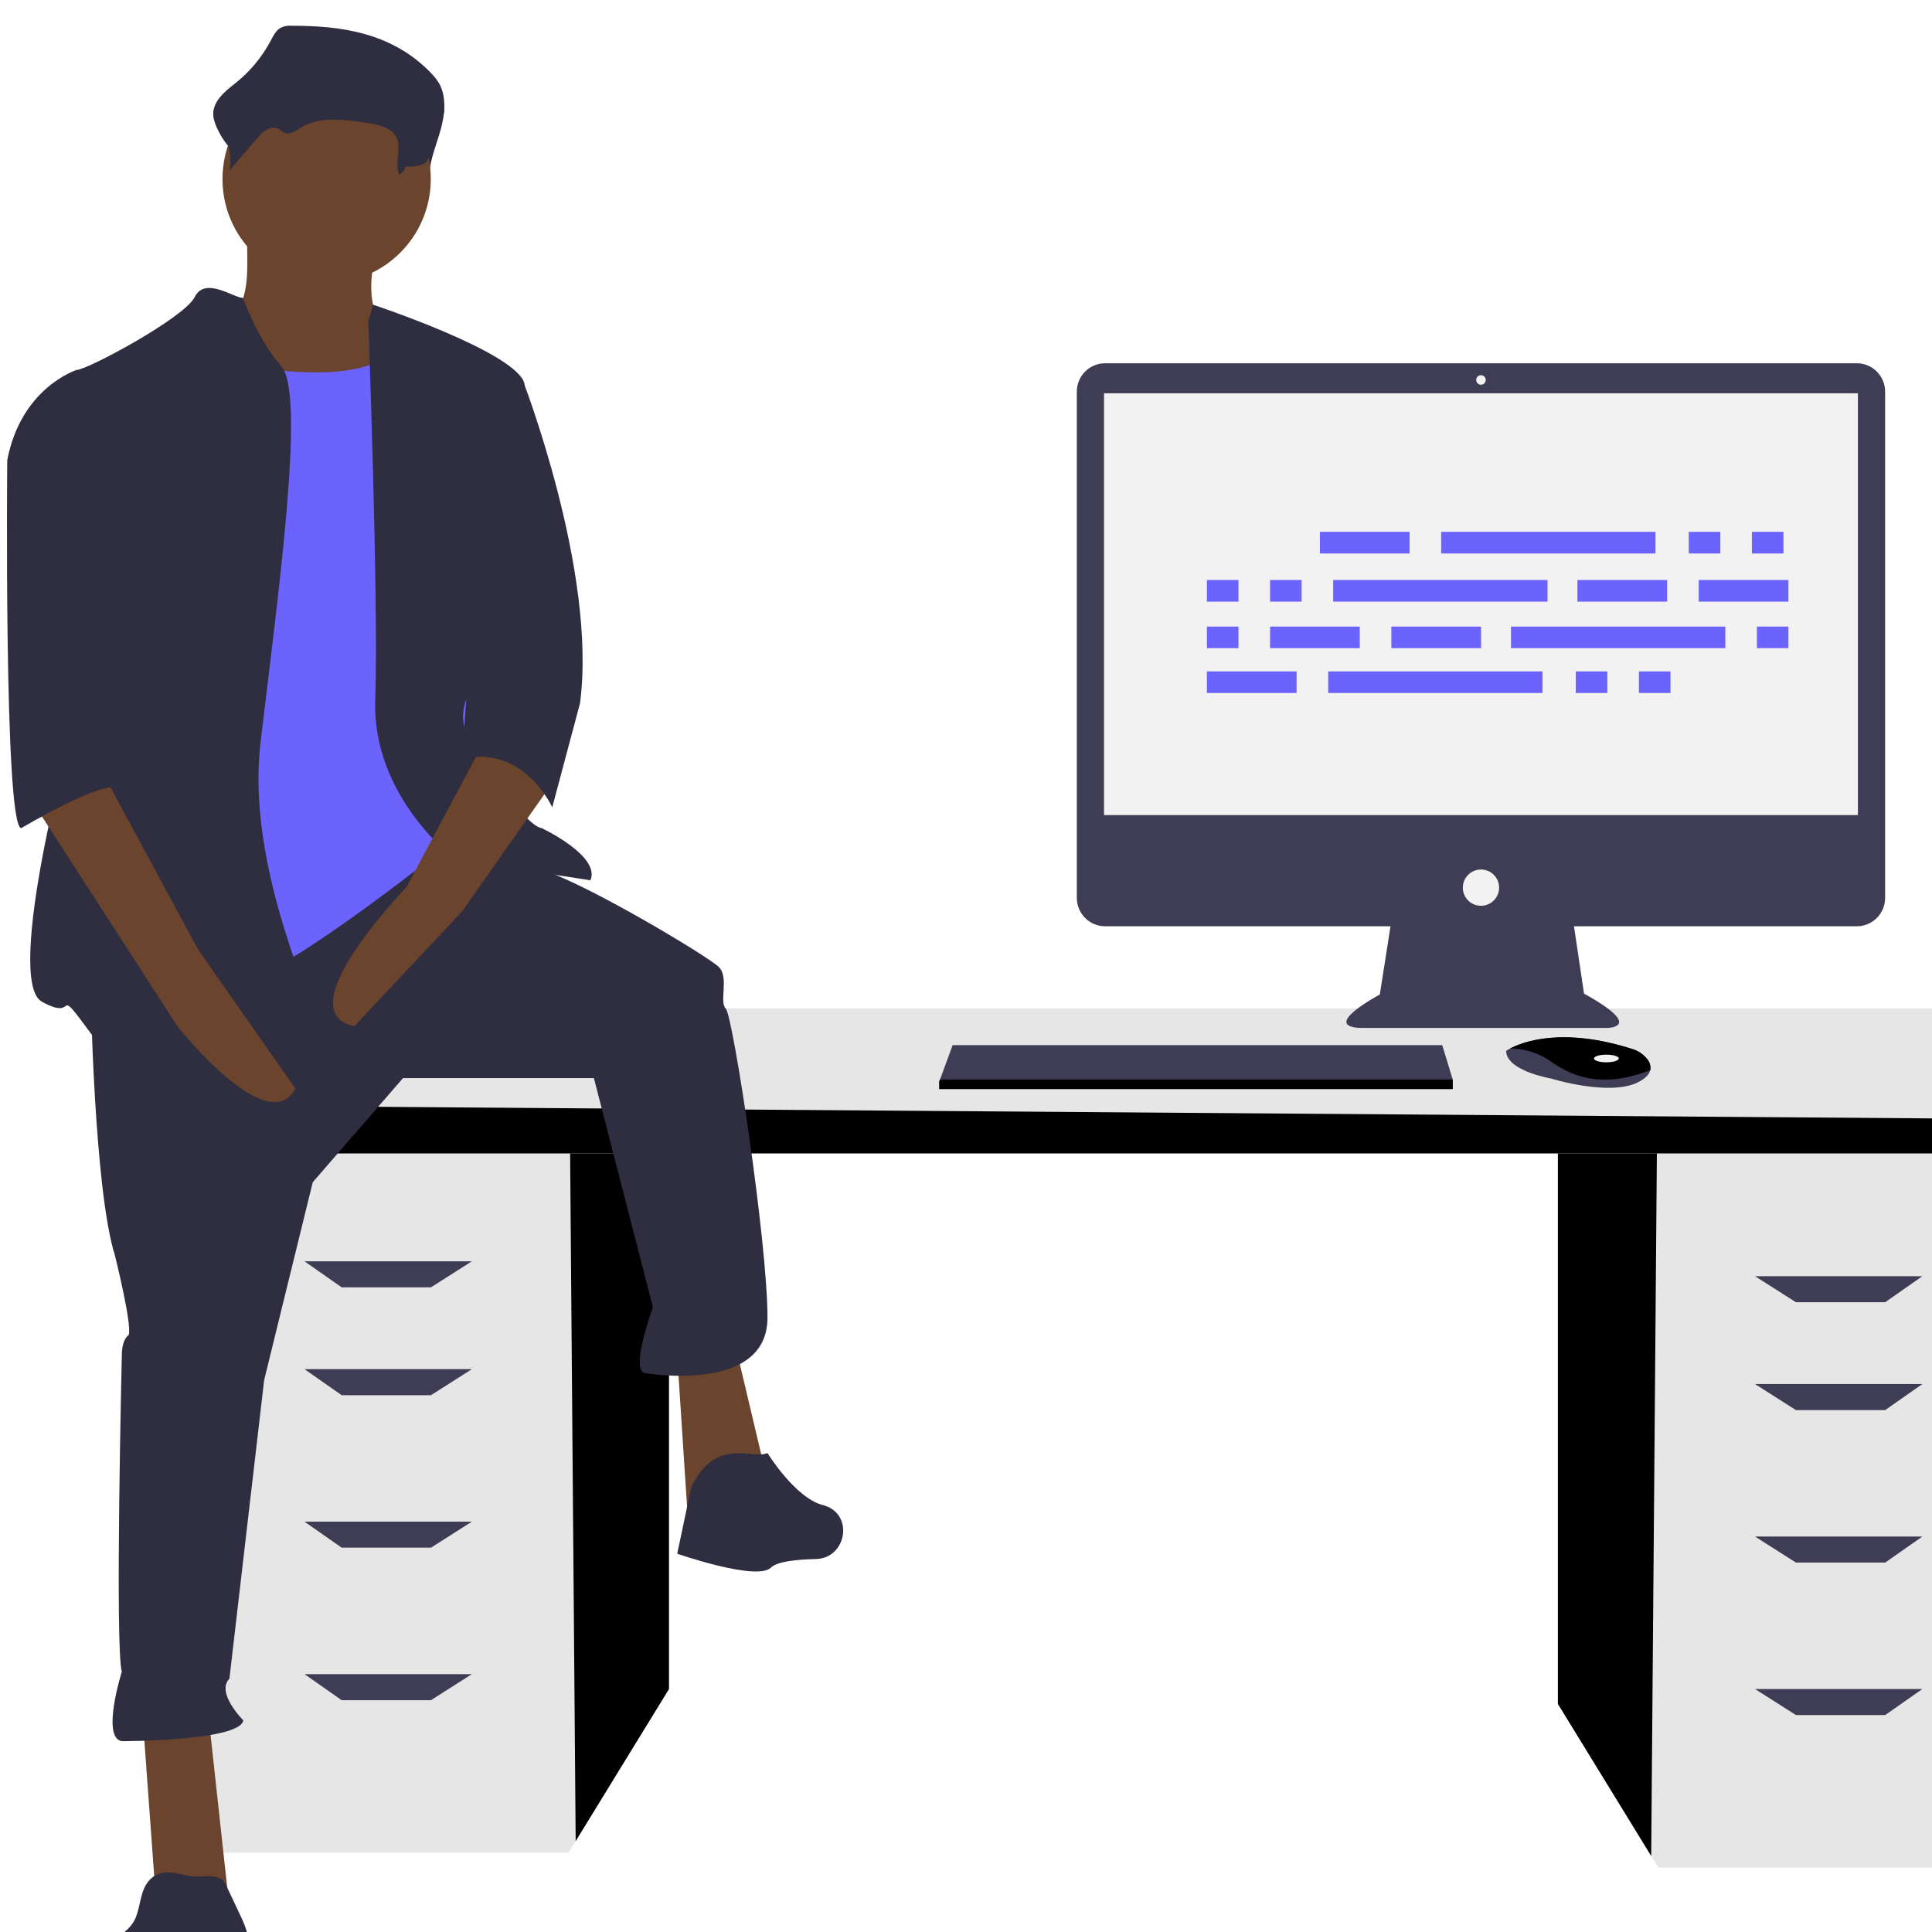 <svg version="1.1" xmlns="http://www.w3.org/2000/svg" xmlns:xlink="http://www.w3.org/1999/xlink" preserveAspectRatio="xMidYMid meet" viewBox="0 0 640 640" width="640" height="640"><defs><path d="M516.07 564.44L546.98 614.82L549.33 618.65L671.31 618.65L673.77 379.63L516.07 379.63L516.07 379.63L516.07 564.44Z" id="a4cqBlQRrD"></path><path d="M516.07 564.44L546.98 614.82L548.88 379.63L516.07 379.63L516.07 379.63L516.07 564.44Z" id="a3wLiLgpdf"></path><path d="M221.61 559.51L190.7 609.89L188.34 613.72L66.37 613.72L63.91 374.7L221.61 374.7L221.61 374.7L221.61 559.51Z" id="aKQFag7NE"></path><path d="M221.61 559.51L190.7 609.89L188.8 374.7L221.61 374.7L221.61 374.7L221.61 559.51Z" id="b3aAnffrp"></path><path d="M710.73 382.09L47.89 382.09L47.89 366.08L109.49 334.04L656.52 334.04L710.73 371.01L710.73 371.01L710.73 382.09Z" id="a25ZGv1iYD"></path><path d="M710.73 382.09L47.89 382.09L47.89 366.08L710.73 371.01L710.73 371.01L710.73 382.09Z" id="a5wCzSb39G"></path><path d="M113.19 426.45L100.87 417.82L156.31 417.82L142.76 426.45L142.76 426.45L113.19 426.45Z" id="b5q51x70Mv"></path><path d="M113.19 462.18L100.87 453.55L156.31 453.55L142.76 462.18L142.76 462.18L113.19 462.18Z" id="a6dzryRddg"></path><path d="M113.19 512.69L100.87 504.07L156.31 504.07L142.76 512.69L142.76 512.69L113.19 512.69Z" id="a3a8JtHql5"></path><path d="M113.19 563.21L100.87 554.58L156.31 554.58L142.76 563.21L142.76 563.21L113.19 563.21Z" id="a1lNbo4sil"></path><path d="M624.49 431.38L636.81 422.75L581.37 422.75L594.92 431.38L594.92 431.38L624.49 431.38Z" id="c276mJCav5"></path><path d="M624.49 467.11L636.81 458.48L581.37 458.48L594.92 467.11L594.92 467.11L624.49 467.11Z" id="d1M6Knm5w9"></path><path d="M624.49 517.62L636.81 509L581.37 509L594.92 517.62L594.92 517.62L624.49 517.62Z" id="i3wtSr58oY"></path><path d="M624.49 568.13L636.81 559.51L581.37 559.51L594.92 568.13L594.92 568.13L624.49 568.13Z" id="esVrWjUmm"></path><path d="M366.12 120.33C360.92 120.33 356.71 124.55 356.71 129.75C356.71 129.75 356.71 129.75 356.71 129.75C356.71 146.52 356.71 280.67 356.71 297.43C356.71 302.63 360.92 306.85 366.12 306.85C366.12 306.85 366.12 306.85 366.12 306.85C372.42 306.85 403.92 306.85 460.62 306.85C458.5 320.41 457.32 327.94 457.08 329.45C457.08 329.45 436.85 340.2 451.07 340.52C451.07 340.52 532.32 340.52 532.32 340.52C532.32 340.52 545.28 340.52 524.73 329.14C524.51 327.65 523.4 320.22 521.4 306.85C577.59 306.85 608.81 306.85 615.06 306.85C620.25 306.85 624.47 302.64 624.47 297.44C624.47 297.44 624.47 297.44 624.47 297.43C624.47 280.67 624.47 146.52 624.47 129.75C624.47 124.55 620.26 120.33 615.06 120.33C615.06 120.33 615.06 120.33 615.06 120.33C615.06 120.33 391.02 120.33 366.12 120.33Z" id="c52MiaQfYd"></path><path d="M615.46 130.29C615.46 130.29 615.46 130.29 615.46 130.29C615.46 214.13 615.46 260.7 615.46 270.02C615.46 270.02 615.46 270.02 615.46 270.02C465.62 270.02 382.37 270.02 365.72 270.02C365.72 270.02 365.72 270.02 365.72 270.02C365.72 186.18 365.72 139.61 365.72 130.29C365.72 130.29 365.72 130.29 365.72 130.29C515.56 130.29 598.81 130.29 615.46 130.29Z" id="ah2ZG3hJd"></path><path d="M490.59 124.29C489.72 124.29 489.01 124.99 489.01 125.87C489.01 126.74 489.72 127.45 490.59 127.45C491.46 127.45 492.17 126.74 492.17 125.87C492.17 124.99 491.46 124.29 490.59 124.29Z" id="b2JzUpjd0c"></path><path d="M490.59 288.04C487.27 288.04 484.58 290.73 484.58 294.05C484.58 297.36 487.27 300.05 490.59 300.05C493.91 300.05 496.6 297.36 496.6 294.05C496.6 290.73 493.91 288.04 490.59 288.04Z" id="a1VJ5fJeG"></path><path d="M481.23 360.75L311.15 360.75L311.15 358.22L311.39 357.59L315.58 346.21L477.75 346.21L481.23 357.59L481.23 357.59L481.23 360.75Z" id="b10NahClUb"></path><path d="M542.56 358.54C533.07 363.28 513.79 357.27 513.79 357.27C513.79 357.27 498.93 354.74 498.93 348.1C499.35 347.82 499.78 347.56 500.24 347.33C504.22 345.22 517.44 340.01 540.88 347.55C542.61 348.09 544.15 349.1 545.34 350.47C546.41 351.52 546.9 353.01 546.68 354.49C546.37 355.82 545.2 357.21 542.56 358.54Z" id="b4cJrdQ4Si"></path><path d="M514.11 351.9C510.09 348.93 505.23 347.33 500.24 347.33C504.22 345.22 517.44 340.01 540.88 347.55C542.61 348.09 544.15 349.1 545.34 350.47C546.41 351.52 546.9 353.01 546.68 354.49C535.07 358.94 524.73 359.27 514.11 351.9Z" id="bJpVwJzbE"></path><path d="M536.24 350.63C536.24 351.33 534.4 351.9 532.13 351.9C529.86 351.9 528.02 351.33 528.02 350.63C528.02 349.93 529.86 349.37 532.13 349.37C534.4 349.37 536.24 349.93 536.24 350.63Z" id="dHWc6eLPh"></path><path d="M481.23 360.75L311.15 360.75L311.15 358.22L311.39 357.59L481.23 357.59L481.23 357.59L481.23 360.75Z" id="a5RY09lpE"></path><path d="M92.48 9.5C91.28 10.38 90.52 11.92 89.75 13.35C86.8 18.9 82.8 23.73 78.01 27.53C74.52 30.27 70.09 33.68 70.69 38.72C71 40.38 71.58 41.98 72.39 43.44C75.6 50.38 84.38 55.75 83.52 63.68C86.72 57.96 82.44 55.13 85.64 49.4C87.16 46.68 89.81 43.6 92.1 45.31C92.87 45.88 93.38 46.91 94.18 47.41C96.09 48.61 98.13 46.32 99.82 44.69C105.66 39.09 113.96 40.56 121.22 42.3C124.65 43.13 128.41 44.21 130.44 47.72C133.1 52.33 127.91 57.3 126.59 62.51C126.23 64.03 127.08 65.58 128.5 65.97C128.81 66.06 129.13 66.08 129.44 66.05C131.62 65.82 134.2 65.63 134.33 64.61C137.07 64.71 140.43 64.38 141.61 61.32C141.97 60.12 142.16 58.86 142.17 57.59C142.6 52.46 144.64 47.78 145.99 42.9C147.34 38.01 147.92 32.29 145.65 27.96C144.83 26.52 143.83 25.22 142.67 24.09C129.75 10.72 112.77 8.51 96.51 8.53C95.11 8.41 93.7 8.75 92.48 9.5Z" id="jTnRUQ6pH"></path><path d="M73.12 105.88C73.12 105.88 84.62 147.28 84.62 147.28C88.46 147.74 107.62 150.04 142.12 154.18C133.84 126.58 129.24 111.24 128.32 108.18C128.32 108.18 119.12 104.73 124.87 81.73C130.62 58.73 82.32 74.83 82.32 74.83C80.48 81.04 85.77 103.58 73.12 105.88Z" id="ad2NZFLjS"></path><path d="M51.85 631.99L76 631.99L69.1 568.74L47.25 568.74L47.25 568.74L51.85 631.99Z" id="cSExrGITb"></path><path d="M227.79 502.04L254.24 490.54L243.89 446.84L224.34 449.14L224.34 449.14L227.79 502.04Z" id="a2K4UFV4r"></path><path d="M30 327.25C30 327.25 31.15 393.94 38.05 415.79C38.05 415.79 43.8 438.79 42.65 442.24C42.65 442.24 40.35 443.39 40.35 449.14C40.35 449.14 38.05 545.74 40.35 553.79C40.35 553.79 33.45 575.64 40.35 576.79C40.35 576.79 79.45 576.79 80.6 569.89C80.6 569.89 71.4 560.69 76 556.09C76 556.09 87.5 457.19 87.5 457.19C88.57 452.82 93.94 430.97 103.6 391.64L133.5 357.14L196.74 357.14C208.47 402.68 214.99 427.98 216.29 433.04C216.29 433.04 208.24 454.89 213.99 454.89C213.99 454.89 254.24 461.79 254.24 436.49C254.24 411.19 242.74 336.45 240.44 334.15C238.14 331.85 241.59 323.8 238.14 320.35C234.69 316.9 194.44 292.75 179.49 288.15C164.54 283.55 143.57 278.07 143.57 278.07C120.86 287.91 52.71 317.41 30 327.25Z" id="b2qaaGYCPh"></path><path d="M228.94 492.84C228.94 492.84 224.34 514.69 224.34 514.69C224.34 514.69 250.79 523.89 255.39 519.29C257.39 517.29 263.75 516.59 270.29 516.45C280.25 516.22 282.9 502.13 273.49 498.85C273.07 498.7 272.73 498.62 272.64 498.59C263.44 496.29 254.24 481.34 254.24 481.34C249.18 483.64 236.99 475.59 228.94 492.84Z" id="c8bTyjrZAR"></path><path d="M108.2 24.81C89.14 24.81 73.7 40.25 73.7 59.3C73.7 78.36 89.14 93.8 108.2 93.8C127.25 93.8 142.7 78.36 142.7 59.3C142.7 40.25 127.25 24.81 108.2 24.81Z" id="diRZVY1Ul"></path><path d="M133.5 113.35C133.5 113.35 153.05 165.1 153.05 165.1C153.51 170.01 155.81 194.54 159.94 238.7C153.74 262.85 150.29 276.26 149.6 278.95C149.6 278.95 95.55 322.65 78.3 326.1C78.3 326.1 34.6 331.85 34.6 331.85C34.6 331.85 42.65 204.2 42.65 201.9C42.65 199.6 63.35 120.25 63.35 120.25C77.38 118.87 119.7 131.75 133.5 113.35Z" id="g99KC430Z"></path><path d="M64.5 98.4C61.05 105.3 28.85 122.55 25.4 122.55C21.95 122.55 32.3 218 27.7 229.5C23.1 241 1.25 324.95 13.9 331.85C26.55 338.75 17.35 324.95 30 342.2C42.65 359.44 104.75 359.44 108.2 352.54C111.65 345.65 80.6 293.9 86.35 245.6C92.1 197.3 101.3 130.6 93.25 121.4C85.2 112.2 80.48 98.69 80.48 98.69C77.29 98.63 67.95 91.5 64.5 98.4Z" id="c1ZKELcnTO"></path><path d="M123.6 100.94C123.6 100.94 171.44 116.8 173.74 127.15C173.74 127.15 174.89 209.95 166.84 215.7C166.84 215.7 147.3 230.65 155.35 244.45C155.35 244.45 172.59 273.2 179.49 274.35C179.49 274.35 199.04 283.55 195.59 291.6C195.59 291.6 150.75 284.7 150.75 284.7C150.75 284.7 123.15 264 124.3 231.8C125.45 199.6 122 106.45 122 106.45C122.32 105.35 123.44 101.49 123.6 100.94Z" id="a75Up9Jjkw"></path><path d="M162.24 242.15C145.69 273.2 136.49 290.45 134.65 293.9C134.65 293.9 94.4 335.3 117.4 339.9C117.4 339.9 153.05 301.95 153.05 301.95C155.04 299.11 165 284.93 182.94 259.4L162.24 242.15Z" id="a1130ARQGt"></path><path d="M92.48 19.26C91.35 19.92 90.42 20.78 89.75 21.77C86.68 25.48 82.68 28.63 78.01 31.02C74.52 32.8 70.09 35.02 70.69 38.31C71.01 39.41 71.59 40.45 72.39 41.39C75.62 45.96 76.9 51.26 76.05 56.47C77.01 55.35 84.68 46.4 85.64 45.28C87.16 43.5 89.81 41.49 92.1 42.61C92.87 42.98 93.38 43.65 94.18 43.98C96.09 44.76 98.13 43.27 99.82 42.21C105.66 38.55 113.96 39.51 121.22 40.65C124.65 41.19 128.41 41.89 130.44 44.18C133.81 47.98 130.29 53.46 132.26 57.85C133.37 57.23 134.12 56.27 134.33 55.19C137.07 55.26 140.43 55.04 141.61 53.05C141.97 52.27 142.16 51.45 142.17 50.61C142.6 47.27 144.64 44.22 145.99 41.04C147.34 37.85 147.92 34.12 145.65 31.3C144.81 30.34 143.81 29.49 142.67 28.77C129.75 20.06 112.77 18.62 96.51 18.63C95.12 18.55 93.73 18.77 92.48 19.26Z" id="a1HcLQzRzb"></path><path d="M162.24 122.55C168.67 124.26 172.24 125.21 172.96 125.4C172.96 125.4 197.89 189.25 192.14 232.95C192.14 232.95 182.94 267.45 182.94 267.45C182.94 267.45 173.74 246.75 153.05 251.35C154.27 234.18 157.34 191.24 162.24 122.55Z" id="k7yk4GxmH"></path><path d="M44.17 636.76C42.04 640.22 38.03 642.03 35.36 645.08C34.51 646.1 33.76 647.19 33.1 648.34C30.63 652.48 28.62 657.78 31.05 661.94C33.01 665.29 37.13 666.6 40.9 667.49C45.67 668.62 50.62 669.52 55.45 668.66C60.27 667.8 64.99 664.84 66.71 660.25C67.04 659.1 67.45 657.97 67.91 656.86C70.53 651.71 78.73 651.65 81.4 646.54C83.28 642.96 81.55 638.63 79.83 634.97C79.31 633.86 75.1 624.92 74.58 623.81C72.83 620.1 65.76 622.23 62.08 621.34C57.27 620.19 52.3 618.91 48.84 623.63C46.07 627.4 46.62 632.78 44.17 636.76Z" id="e1bdjwmgxQ"></path><path d="M10.45 265.15C39.43 310 55.53 334.91 58.75 339.9C58.75 339.9 88.65 377.84 97.85 360.59C97.85 360.59 65.65 314.6 65.65 314.6C63.58 310.76 53.23 291.6 34.6 257.1L10.45 265.15Z" id="dwiJrJ2He"></path><path d="M25.4 122.55C25.4 122.55 7 128.3 2.4 152.45C2.4 152.45 1.25 273.2 7 274.35C7 274.35 35.4 257.53 39.02 261.34C39.02 261.34 31.15 245.6 34.6 235.25C38.05 224.9 34.6 124.85 34.6 124.85C32.76 124.39 26.32 122.78 25.4 122.55Z" id="f2t1Am2ATs"></path><path d="M466.95 176.18C466.95 176.18 466.95 176.18 466.95 176.18C466.95 180.48 466.95 182.86 466.95 183.34C466.95 183.34 466.95 183.34 466.95 183.34C449.12 183.34 439.21 183.34 437.23 183.34C437.23 183.34 437.23 183.34 437.23 183.34C437.23 179.05 437.23 176.66 437.23 176.18C437.23 176.18 437.23 176.18 437.23 176.18C455.06 176.18 464.97 176.18 466.95 176.18Z" id="a9wS46MT4M"></path><path d="M569.88 176.18C569.88 176.18 569.88 176.18 569.88 176.18C569.88 180.48 569.88 182.86 569.88 183.34C569.88 183.34 569.88 183.34 569.88 183.34C563.6 183.34 560.12 183.34 559.42 183.34C559.42 183.34 559.42 183.34 559.42 183.34C559.42 179.05 559.42 176.66 559.42 176.18C559.42 176.18 559.42 176.18 559.42 176.18C565.69 176.18 569.18 176.18 569.88 176.18Z" id="c29g7K3Xto"></path><path d="M590.79 176.18C590.79 176.18 590.79 176.18 590.79 176.18C590.79 180.48 590.79 182.86 590.79 183.34C590.79 183.34 590.79 183.34 590.79 183.34C584.52 183.34 581.03 183.34 580.34 183.34C580.34 183.34 580.34 183.34 580.34 183.34C580.34 179.05 580.34 176.66 580.34 176.18C580.34 176.18 580.34 176.18 580.34 176.18C586.61 176.18 590.1 176.18 590.79 176.18Z" id="aB8590spy"></path><path d="M548.41 176.18C548.41 176.18 548.41 176.18 548.41 176.18C548.41 180.48 548.41 182.86 548.41 183.34C548.41 183.34 548.41 183.34 548.41 183.34C505.81 183.34 482.14 183.34 477.41 183.34C477.41 183.34 477.41 183.34 477.41 183.34C477.41 179.05 477.41 176.66 477.41 176.18C477.41 176.18 477.41 176.18 477.41 176.18C520.01 176.18 543.68 176.18 548.41 176.18Z" id="a2eNrSzEq8"></path><path d="M429.52 222.42C429.52 222.42 429.52 222.42 429.52 222.42C429.52 226.71 429.52 229.1 429.52 229.57C429.52 229.57 429.52 229.57 429.52 229.57C411.69 229.57 401.78 229.57 399.8 229.57C399.8 229.57 399.8 229.57 399.8 229.57C399.8 225.28 399.8 222.89 399.8 222.42C399.8 222.42 399.8 222.42 399.8 222.42C417.64 222.42 427.54 222.42 429.52 222.42Z" id="d1YuCgiGA4"></path><path d="M532.45 222.42C532.45 222.42 532.45 222.42 532.45 222.42C532.45 226.71 532.45 229.1 532.45 229.57C532.45 229.57 532.45 229.57 532.45 229.57C526.18 229.57 522.69 229.57 521.99 229.57C521.99 229.57 521.99 229.57 521.99 229.57C521.99 225.28 521.99 222.89 521.99 222.42C521.99 222.42 521.99 222.42 521.99 222.42C528.27 222.42 531.75 222.42 532.45 222.42Z" id="cYMjGE0X9"></path><path d="M553.37 222.42C553.37 222.42 553.37 222.42 553.37 222.42C553.37 226.71 553.37 229.1 553.37 229.57C553.37 229.57 553.37 229.57 553.37 229.57C547.09 229.57 543.61 229.57 542.91 229.57C542.91 229.57 542.91 229.57 542.91 229.57C542.91 225.28 542.91 222.89 542.91 222.42C542.91 222.42 542.91 222.42 542.91 222.42C549.18 222.42 552.67 222.42 553.37 222.42Z" id="e104pxkHF8"></path><path d="M510.98 222.42C510.98 222.42 510.98 222.42 510.98 222.42C510.98 226.71 510.98 229.1 510.98 229.57C510.98 229.57 510.98 229.57 510.98 229.57C468.38 229.57 444.72 229.57 439.98 229.57C439.98 229.57 439.98 229.57 439.98 229.57C439.98 225.28 439.98 222.89 439.98 222.42C439.98 222.42 439.98 222.42 439.98 222.42C482.58 222.42 506.25 222.42 510.98 222.42Z" id="k3QfBJhsx"></path><path d="M552.26 192.14C552.26 192.14 552.26 192.14 552.26 192.14C552.26 196.44 552.26 198.82 552.26 199.3C552.26 199.3 552.26 199.3 552.26 199.3C534.43 199.3 524.52 199.3 522.54 199.3C522.54 199.3 522.54 199.3 522.54 199.3C522.54 195.01 522.54 192.62 522.54 192.14C522.54 192.14 522.54 192.14 522.54 192.14C540.38 192.14 550.28 192.14 552.26 192.14Z" id="b1WzxcrXCe"></path><path d="M592.44 192.14C592.44 192.14 592.44 192.14 592.44 192.14C592.44 196.44 592.44 198.82 592.44 199.3C592.44 199.3 592.44 199.3 592.44 199.3C574.61 199.3 564.7 199.3 562.72 199.3C562.72 199.3 562.72 199.3 562.72 199.3C562.72 195.01 562.72 192.62 562.72 192.14C562.72 192.14 562.72 192.14 562.72 192.14C580.56 192.14 590.46 192.14 592.44 192.14Z" id="b2y3rOCHrL"></path><path d="M410.26 192.14C410.26 192.14 410.26 192.14 410.26 192.14C410.26 196.44 410.26 198.82 410.26 199.3C410.26 199.3 410.26 199.3 410.26 199.3C403.98 199.3 400.5 199.3 399.8 199.3C399.8 199.3 399.8 199.3 399.8 199.3C399.8 195.01 399.8 192.62 399.8 192.14C399.8 192.14 399.8 192.14 399.8 192.14C406.08 192.14 409.56 192.14 410.26 192.14Z" id="huauRZdZG"></path><path d="M431.18 192.14C431.18 192.14 431.18 192.14 431.18 192.14C431.18 196.44 431.18 198.82 431.18 199.3C431.18 199.3 431.18 199.3 431.18 199.3C424.9 199.3 421.41 199.3 420.72 199.3C420.72 199.3 420.72 199.3 420.72 199.3C420.72 195.01 420.72 192.62 420.72 192.14C420.72 192.14 420.72 192.14 420.72 192.14C426.99 192.14 430.48 192.14 431.18 192.14Z" id="b518sug98L"></path><path d="M512.64 192.14C512.64 192.14 512.64 192.14 512.64 192.14C512.64 196.44 512.64 198.82 512.64 199.3C512.64 199.3 512.64 199.3 512.64 199.3C470.03 199.3 446.37 199.3 441.63 199.3C441.63 199.3 441.63 199.3 441.63 199.3C441.63 195.01 441.63 192.62 441.63 192.14C441.63 192.14 441.63 192.14 441.63 192.14C484.23 192.14 507.9 192.14 512.64 192.14Z" id="i5coSl1iQ"></path><path d="M490.62 207.56C490.62 207.56 490.62 207.56 490.62 207.56C490.62 211.85 490.62 214.23 490.62 214.71C490.62 214.71 490.62 214.71 490.62 214.71C472.79 214.71 462.88 214.71 460.9 214.71C460.9 214.71 460.9 214.71 460.9 214.71C460.9 210.42 460.9 208.03 460.9 207.56C460.9 207.56 460.9 207.56 460.9 207.56C478.73 207.56 488.64 207.56 490.62 207.56Z" id="ctEgJTwkf"></path><path d="M450.44 207.56C450.44 207.56 450.44 207.56 450.44 207.56C450.44 211.85 450.44 214.23 450.44 214.71C450.44 214.71 450.44 214.71 450.44 214.71C432.61 214.71 422.7 214.71 420.72 214.71C420.72 214.71 420.72 214.71 420.72 214.71C420.72 210.42 420.72 208.03 420.72 207.56C420.72 207.56 420.72 207.56 420.72 207.56C438.55 207.56 448.46 207.56 450.44 207.56Z" id="dKx1oQ8Z2"></path><path d="M410.26 207.56C410.26 207.56 410.26 207.56 410.26 207.56C410.26 211.85 410.26 214.23 410.26 214.71C410.26 214.71 410.26 214.71 410.26 214.71C403.98 214.71 400.5 214.71 399.8 214.71C399.8 214.71 399.8 214.71 399.8 214.71C399.8 210.42 399.8 208.03 399.8 207.56C399.8 207.56 399.8 207.56 399.8 207.56C406.08 207.56 409.56 207.56 410.26 207.56Z" id="b1GNixI5ui"></path><path d="M592.44 207.56C592.44 207.56 592.44 207.56 592.44 207.56C592.44 211.85 592.44 214.23 592.44 214.71C592.44 214.71 592.44 214.71 592.44 214.71C586.17 214.71 582.68 214.71 581.99 214.71C581.99 214.71 581.99 214.71 581.99 214.71C581.99 210.42 581.99 208.03 581.99 207.56C581.99 207.56 581.99 207.56 581.99 207.56C588.26 207.56 591.75 207.56 592.44 207.56Z" id="bckhpm8xR"></path><path d="M571.53 207.56C571.53 207.56 571.53 207.56 571.53 207.56C571.53 211.85 571.53 214.23 571.53 214.71C571.53 214.71 571.53 214.71 571.53 214.71C528.93 214.71 505.26 214.71 500.53 214.71C500.53 214.71 500.53 214.71 500.53 214.71C500.53 210.42 500.53 208.03 500.53 207.56C500.53 207.56 500.53 207.56 500.53 207.56C543.13 207.56 566.8 207.56 571.53 207.56Z" id="d2juvtBBy"></path></defs><g><g><use xlink:href="#a4cqBlQRrD" opacity="1" fill="#e6e6e6" fill-opacity="1"></use><g><use xlink:href="#a4cqBlQRrD" opacity="1" fill-opacity="0" stroke="#000000" stroke-width="1" stroke-opacity="0"></use></g></g><g><use xlink:href="#a3wLiLgpdf" opacity="1" fill="#000000" fill-opacity="1"></use><g><use xlink:href="#a3wLiLgpdf" opacity="1" fill-opacity="0" stroke="#000000" stroke-width="1" stroke-opacity="0"></use></g></g><g><use xlink:href="#aKQFag7NE" opacity="1" fill="#e6e6e6" fill-opacity="1"></use><g><use xlink:href="#aKQFag7NE" opacity="1" fill-opacity="0" stroke="#000000" stroke-width="1" stroke-opacity="0"></use></g></g><g><use xlink:href="#b3aAnffrp" opacity="1" fill="#000000" fill-opacity="1"></use><g><use xlink:href="#b3aAnffrp" opacity="1" fill-opacity="0" stroke="#000000" stroke-width="1" stroke-opacity="0"></use></g></g><g><use xlink:href="#a25ZGv1iYD" opacity="1" fill="#e6e6e6" fill-opacity="1"></use><g><use xlink:href="#a25ZGv1iYD" opacity="1" fill-opacity="0" stroke="#000000" stroke-width="1" stroke-opacity="0"></use></g></g><g><use xlink:href="#a5wCzSb39G" opacity="1" fill="#000000" fill-opacity="1"></use><g><use xlink:href="#a5wCzSb39G" opacity="1" fill-opacity="0" stroke="#000000" stroke-width="1" stroke-opacity="0"></use></g></g><g><use xlink:href="#b5q51x70Mv" opacity="1" fill="#3f3d56" fill-opacity="1"></use><g><use xlink:href="#b5q51x70Mv" opacity="1" fill-opacity="0" stroke="#000000" stroke-width="1" stroke-opacity="0"></use></g></g><g><use xlink:href="#a6dzryRddg" opacity="1" fill="#3f3d56" fill-opacity="1"></use><g><use xlink:href="#a6dzryRddg" opacity="1" fill-opacity="0" stroke="#000000" stroke-width="1" stroke-opacity="0"></use></g></g><g><use xlink:href="#a3a8JtHql5" opacity="1" fill="#3f3d56" fill-opacity="1"></use><g><use xlink:href="#a3a8JtHql5" opacity="1" fill-opacity="0" stroke="#000000" stroke-width="1" stroke-opacity="0"></use></g></g><g><use xlink:href="#a1lNbo4sil" opacity="1" fill="#3f3d56" fill-opacity="1"></use><g><use xlink:href="#a1lNbo4sil" opacity="1" fill-opacity="0" stroke="#000000" stroke-width="1" stroke-opacity="0"></use></g></g><g><use xlink:href="#c276mJCav5" opacity="1" fill="#3f3d56" fill-opacity="1"></use><g><use xlink:href="#c276mJCav5" opacity="1" fill-opacity="0" stroke="#000000" stroke-width="1" stroke-opacity="0"></use></g></g><g><use xlink:href="#d1M6Knm5w9" opacity="1" fill="#3f3d56" fill-opacity="1"></use><g><use xlink:href="#d1M6Knm5w9" opacity="1" fill-opacity="0" stroke="#000000" stroke-width="1" stroke-opacity="0"></use></g></g><g><use xlink:href="#i3wtSr58oY" opacity="1" fill="#3f3d56" fill-opacity="1"></use><g><use xlink:href="#i3wtSr58oY" opacity="1" fill-opacity="0" stroke="#000000" stroke-width="1" stroke-opacity="0"></use></g></g><g><use xlink:href="#esVrWjUmm" opacity="1" fill="#3f3d56" fill-opacity="1"></use><g><use xlink:href="#esVrWjUmm" opacity="1" fill-opacity="0" stroke="#000000" stroke-width="1" stroke-opacity="0"></use></g></g><g><use xlink:href="#c52MiaQfYd" opacity="1" fill="#3f3d56" fill-opacity="1"></use><g><use xlink:href="#c52MiaQfYd" opacity="1" fill-opacity="0" stroke="#000000" stroke-width="1" stroke-opacity="0"></use></g></g><g><use xlink:href="#ah2ZG3hJd" opacity="1" fill="#f2f2f2" fill-opacity="1"></use><g><use xlink:href="#ah2ZG3hJd" opacity="1" fill-opacity="0" stroke="#000000" stroke-width="1" stroke-opacity="0"></use></g></g><g><use xlink:href="#b2JzUpjd0c" opacity="1" fill="#f2f2f2" fill-opacity="1"></use><g><use xlink:href="#b2JzUpjd0c" opacity="1" fill-opacity="0" stroke="#000000" stroke-width="1" stroke-opacity="0"></use></g></g><g><use xlink:href="#a1VJ5fJeG" opacity="1" fill="#f2f2f2" fill-opacity="1"></use><g><use xlink:href="#a1VJ5fJeG" opacity="1" fill-opacity="0" stroke="#000000" stroke-width="1" stroke-opacity="0"></use></g></g><g><use xlink:href="#b10NahClUb" opacity="1" fill="#3f3d56" fill-opacity="1"></use><g><use xlink:href="#b10NahClUb" opacity="1" fill-opacity="0" stroke="#000000" stroke-width="1" stroke-opacity="0"></use></g></g><g><use xlink:href="#b4cJrdQ4Si" opacity="1" fill="#3f3d56" fill-opacity="1"></use><g><use xlink:href="#b4cJrdQ4Si" opacity="1" fill-opacity="0" stroke="#000000" stroke-width="1" stroke-opacity="0"></use></g></g><g><use xlink:href="#bJpVwJzbE" opacity="1" fill="#000000" fill-opacity="1"></use><g><use xlink:href="#bJpVwJzbE" opacity="1" fill-opacity="0" stroke="#000000" stroke-width="1" stroke-opacity="0"></use></g></g><g><use xlink:href="#dHWc6eLPh" opacity="1" fill="#f2f2f2" fill-opacity="1"></use><g><use xlink:href="#dHWc6eLPh" opacity="1" fill-opacity="0" stroke="#000000" stroke-width="1" stroke-opacity="0"></use></g></g><g><use xlink:href="#a5RY09lpE" opacity="1" fill="#000000" fill-opacity="1"></use><g><use xlink:href="#a5RY09lpE" opacity="1" fill-opacity="0" stroke="#000000" stroke-width="1" stroke-opacity="0"></use></g></g><g><use xlink:href="#jTnRUQ6pH" opacity="1" fill="#2f2e41" fill-opacity="1"></use><g><use xlink:href="#jTnRUQ6pH" opacity="1" fill-opacity="0" stroke="#000000" stroke-width="1" stroke-opacity="0"></use></g></g><g><use xlink:href="#ad2NZFLjS" opacity="1" fill="#6b442d" fill-opacity="1"></use><g><use xlink:href="#ad2NZFLjS" opacity="1" fill-opacity="0" stroke="#000000" stroke-width="1" stroke-opacity="0"></use></g></g><g><use xlink:href="#cSExrGITb" opacity="1" fill="#6b442d" fill-opacity="1"></use><g><use xlink:href="#cSExrGITb" opacity="1" fill-opacity="0" stroke="#000000" stroke-width="1" stroke-opacity="0"></use></g></g><g><use xlink:href="#a2K4UFV4r" opacity="1" fill="#6b442d" fill-opacity="1"></use><g><use xlink:href="#a2K4UFV4r" opacity="1" fill-opacity="0" stroke="#000000" stroke-width="1" stroke-opacity="0"></use></g></g><g><use xlink:href="#b2qaaGYCPh" opacity="1" fill="#2f2e41" fill-opacity="1"></use><g><use xlink:href="#b2qaaGYCPh" opacity="1" fill-opacity="0" stroke="#000000" stroke-width="1" stroke-opacity="0"></use></g></g><g><use xlink:href="#c8bTyjrZAR" opacity="1" fill="#2f2e41" fill-opacity="1"></use><g><use xlink:href="#c8bTyjrZAR" opacity="1" fill-opacity="0" stroke="#000000" stroke-width="1" stroke-opacity="0"></use></g></g><g><use xlink:href="#diRZVY1Ul" opacity="1" fill="#6b442d" fill-opacity="1"></use><g><use xlink:href="#diRZVY1Ul" opacity="1" fill-opacity="0" stroke="#000000" stroke-width="1" stroke-opacity="0"></use></g></g><g><use xlink:href="#g99KC430Z" opacity="1" fill="#6c63ff" fill-opacity="1"></use><g><use xlink:href="#g99KC430Z" opacity="1" fill-opacity="0" stroke="#000000" stroke-width="1" stroke-opacity="0"></use></g></g><g><use xlink:href="#c1ZKELcnTO" opacity="1" fill="#2f2e41" fill-opacity="1"></use><g><use xlink:href="#c1ZKELcnTO" opacity="1" fill-opacity="0" stroke="#000000" stroke-width="1" stroke-opacity="0"></use></g></g><g><use xlink:href="#a75Up9Jjkw" opacity="1" fill="#2f2e41" fill-opacity="1"></use><g><use xlink:href="#a75Up9Jjkw" opacity="1" fill-opacity="0" stroke="#000000" stroke-width="1" stroke-opacity="0"></use></g></g><g><use xlink:href="#a1130ARQGt" opacity="1" fill="#6b442d" fill-opacity="1"></use><g><use xlink:href="#a1130ARQGt" opacity="1" fill-opacity="0" stroke="#000000" stroke-width="1" stroke-opacity="0"></use></g></g><g><use xlink:href="#a1HcLQzRzb" opacity="1" fill="#2f2e41" fill-opacity="1"></use><g><use xlink:href="#a1HcLQzRzb" opacity="1" fill-opacity="0" stroke="#000000" stroke-width="1" stroke-opacity="0"></use></g></g><g><use xlink:href="#k7yk4GxmH" opacity="1" fill="#2f2e41" fill-opacity="1"></use><g><use xlink:href="#k7yk4GxmH" opacity="1" fill-opacity="0" stroke="#000000" stroke-width="1" stroke-opacity="0"></use></g></g><g><use xlink:href="#e1bdjwmgxQ" opacity="1" fill="#2f2e41" fill-opacity="1"></use><g><use xlink:href="#e1bdjwmgxQ" opacity="1" fill-opacity="0" stroke="#000000" stroke-width="1" stroke-opacity="0"></use></g></g><g><use xlink:href="#dwiJrJ2He" opacity="1" fill="#6b442d" fill-opacity="1"></use><g><use xlink:href="#dwiJrJ2He" opacity="1" fill-opacity="0" stroke="#000000" stroke-width="1" stroke-opacity="0"></use></g></g><g><use xlink:href="#f2t1Am2ATs" opacity="1" fill="#2f2e41" fill-opacity="1"></use><g><use xlink:href="#f2t1Am2ATs" opacity="1" fill-opacity="0" stroke="#000000" stroke-width="1" stroke-opacity="0"></use></g></g><g><use xlink:href="#a9wS46MT4M" opacity="1" fill="#6c63ff" fill-opacity="1"></use><g><use xlink:href="#a9wS46MT4M" opacity="1" fill-opacity="0" stroke="#000000" stroke-width="1" stroke-opacity="0"></use></g></g><g><use xlink:href="#c29g7K3Xto" opacity="1" fill="#6c63ff" fill-opacity="1"></use><g><use xlink:href="#c29g7K3Xto" opacity="1" fill-opacity="0" stroke="#000000" stroke-width="1" stroke-opacity="0"></use></g></g><g><use xlink:href="#aB8590spy" opacity="1" fill="#6c63ff" fill-opacity="1"></use><g><use xlink:href="#aB8590spy" opacity="1" fill-opacity="0" stroke="#000000" stroke-width="1" stroke-opacity="0"></use></g></g><g><use xlink:href="#a2eNrSzEq8" opacity="1" fill="#6c63ff" fill-opacity="1"></use><g><use xlink:href="#a2eNrSzEq8" opacity="1" fill-opacity="0" stroke="#000000" stroke-width="1" stroke-opacity="0"></use></g></g><g><use xlink:href="#d1YuCgiGA4" opacity="1" fill="#6c63ff" fill-opacity="1"></use><g><use xlink:href="#d1YuCgiGA4" opacity="1" fill-opacity="0" stroke="#000000" stroke-width="1" stroke-opacity="0"></use></g></g><g><use xlink:href="#cYMjGE0X9" opacity="1" fill="#6c63ff" fill-opacity="1"></use><g><use xlink:href="#cYMjGE0X9" opacity="1" fill-opacity="0" stroke="#000000" stroke-width="1" stroke-opacity="0"></use></g></g><g><use xlink:href="#e104pxkHF8" opacity="1" fill="#6c63ff" fill-opacity="1"></use><g><use xlink:href="#e104pxkHF8" opacity="1" fill-opacity="0" stroke="#000000" stroke-width="1" stroke-opacity="0"></use></g></g><g><use xlink:href="#k3QfBJhsx" opacity="1" fill="#6c63ff" fill-opacity="1"></use><g><use xlink:href="#k3QfBJhsx" opacity="1" fill-opacity="0" stroke="#000000" stroke-width="1" stroke-opacity="0"></use></g></g><g><use xlink:href="#b1WzxcrXCe" opacity="1" fill="#6c63ff" fill-opacity="1"></use><g><use xlink:href="#b1WzxcrXCe" opacity="1" fill-opacity="0" stroke="#000000" stroke-width="1" stroke-opacity="0"></use></g></g><g><use xlink:href="#b2y3rOCHrL" opacity="1" fill="#6c63ff" fill-opacity="1"></use><g><use xlink:href="#b2y3rOCHrL" opacity="1" fill-opacity="0" stroke="#000000" stroke-width="1" stroke-opacity="0"></use></g></g><g><use xlink:href="#huauRZdZG" opacity="1" fill="#6c63ff" fill-opacity="1"></use><g><use xlink:href="#huauRZdZG" opacity="1" fill-opacity="0" stroke="#000000" stroke-width="1" stroke-opacity="0"></use></g></g><g><use xlink:href="#b518sug98L" opacity="1" fill="#6c63ff" fill-opacity="1"></use><g><use xlink:href="#b518sug98L" opacity="1" fill-opacity="0" stroke="#000000" stroke-width="1" stroke-opacity="0"></use></g></g><g><use xlink:href="#i5coSl1iQ" opacity="1" fill="#6c63ff" fill-opacity="1"></use><g><use xlink:href="#i5coSl1iQ" opacity="1" fill-opacity="0" stroke="#000000" stroke-width="1" stroke-opacity="0"></use></g></g><g><use xlink:href="#ctEgJTwkf" opacity="1" fill="#6c63ff" fill-opacity="1"></use><g><use xlink:href="#ctEgJTwkf" opacity="1" fill-opacity="0" stroke="#000000" stroke-width="1" stroke-opacity="0"></use></g></g><g><use xlink:href="#dKx1oQ8Z2" opacity="1" fill="#6c63ff" fill-opacity="1"></use><g><use xlink:href="#dKx1oQ8Z2" opacity="1" fill-opacity="0" stroke="#000000" stroke-width="1" stroke-opacity="0"></use></g></g><g><use xlink:href="#b1GNixI5ui" opacity="1" fill="#6c63ff" fill-opacity="1"></use><g><use xlink:href="#b1GNixI5ui" opacity="1" fill-opacity="0" stroke="#000000" stroke-width="1" stroke-opacity="0"></use></g></g><g><use xlink:href="#bckhpm8xR" opacity="1" fill="#6c63ff" fill-opacity="1"></use><g><use xlink:href="#bckhpm8xR" opacity="1" fill-opacity="0" stroke="#000000" stroke-width="1" stroke-opacity="0"></use></g></g><g><use xlink:href="#d2juvtBBy" opacity="1" fill="#6c63ff" fill-opacity="1"></use><g><use xlink:href="#d2juvtBBy" opacity="1" fill-opacity="0" stroke="#000000" stroke-width="1" stroke-opacity="0"></use></g></g></g></svg>